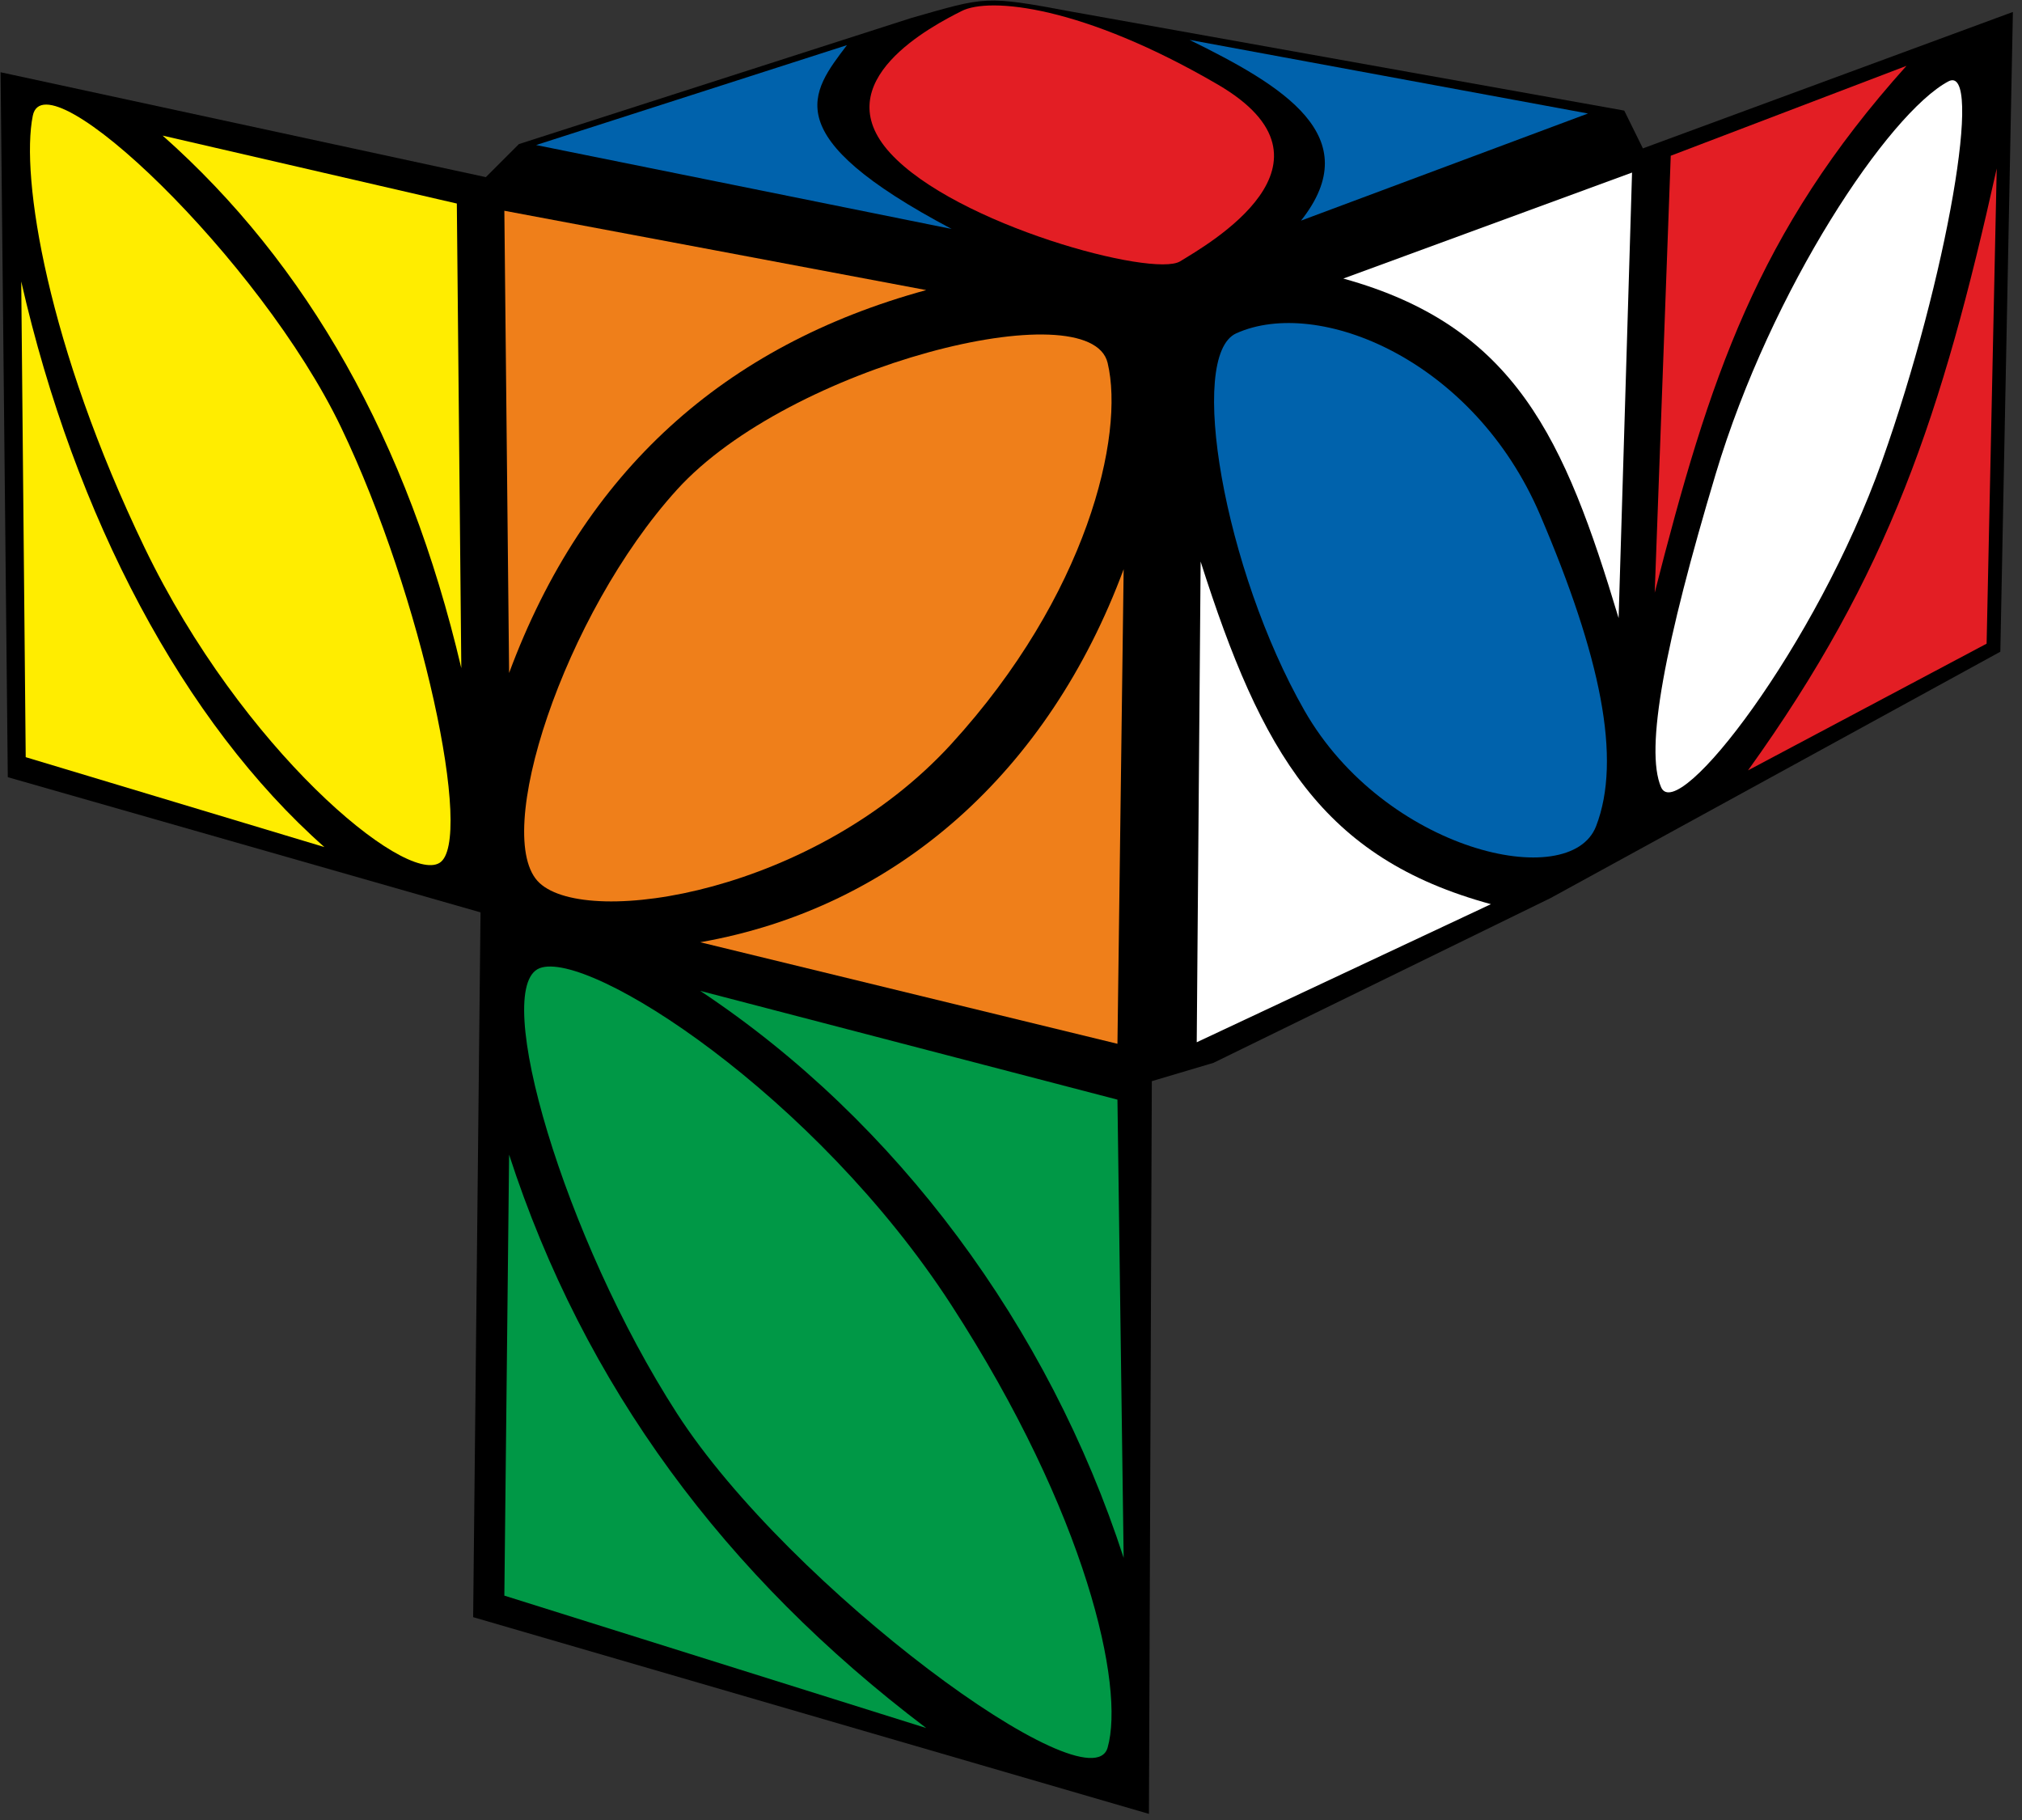 <?xml version="1.0" encoding="UTF-8"?>
<svg width="200px" height="180px" viewBox="0 0 200 180" version="1.1" xmlns="http://www.w3.org/2000/svg" xmlns:xlink="http://www.w3.org/1999/xlink">
    <rect x="0" y="0" width="200" height="180" fill="#333333" stroke="none"/>
    <title>ivy_2_4</title>
    <g id="ivy" stroke="none" stroke-width="1" fill="none" fill-rule="evenodd">
        <g id="ivy_2_4" fill-rule="nonzero">
            <path d="M51.329,14.249 L90.114,1.786 C97.571,-0.344 97.414,-0.453 106,1.154 L160.657,10.937 L162.5,14.675 L199.1,1.182 L197.857,64.456 L153.371,88.818 L120.029,105.115 L113.929,106.928 L113.643,179.395 L46.8,159.939 L47.529,90.234 L0.771,76.864 L0.057,7.145 L48.057,17.519 L51.329,14.249 Z" id="Path" fill="#000000"></path>
            <path d="M53.029,14.345 L94.129,22.644 C76.686,13.411 80.2,9.179 83.771,4.466 L53.029,14.345 L53.029,14.345 Z" id="Path" fill="#0062AC"></path>
            <path d="M120.443,8.354 C107.129,0.591 97.886,-0.33 95.1,1.099 C92.3,2.515 81.557,8.038 88.057,15.142 C94.543,22.232 114.071,27.481 116.729,25.846 C119.371,24.224 133.757,16.104 120.443,8.354 Z" id="Path" fill="#E31E24"></path>
            <path d="M157.071,11.226 L117.657,3.944 C126.886,8.478 135.286,13.479 128.686,21.82 L157.071,11.226 Z" id="Path" fill="#0062AC"></path>
            <path d="M2.543,74.885 L32.086,83.776 C18.143,71.437 7.4,51.115 2.1,27.838 L2.543,74.885 Z" id="Path" fill="#FFED00"></path>
            <path d="M33.743,42.279 C25.743,25.598 4.471,5.373 3.243,11.446 C2.014,17.505 4.686,34.214 14.314,54.192 C23.957,74.157 40,87.458 43.471,85.342 C46.943,83.24 41.743,58.96 33.743,42.279 Z" id="Path" fill="#FFED00"></path>
            <path d="M45.186,20.13 L16.086,13.411 C30.371,26.079 40.329,43.53 45.629,66.078 L45.186,20.13 Z" id="Path" fill="#FFED00"></path>
            <path d="M49.886,20.844 C63.8,23.455 77.714,26.066 91.614,28.69 C71.657,34.145 57.757,46.608 50.357,66.559 L49.886,20.844 Z" id="Path" fill="#EF7F1A"></path>
            <path d="M66.957,48.435 C78.129,36.11 107.843,28.731 109.557,35.89 C111.271,43.063 107.529,58.892 94.086,73.594 C80.629,88.296 58.214,91.814 53.371,87.334 C48.529,82.869 55.786,60.747 66.957,48.435 Z" id="Path" fill="#EF7F1A"></path>
            <path d="M110.529,103.232 L69.257,93.188 C88.743,89.766 103.743,76.246 111.143,56.295 L110.529,103.232 Z" id="Path" fill="#EF7F1A"></path>
            <path d="M118.371,103.081 L147.471,89.423 C130.771,84.875 124.786,74.46 118.757,55.539 L118.371,103.081 L118.371,103.081 Z" id="Path" fill="#FFFFFF"></path>
            <path d="M129.029,70.282 C136.986,84.188 155.3,88.351 157.871,81.715 C160.443,75.064 158.314,64.896 152.329,50.908 C145.771,35.574 130.4,29.308 122.286,32.963 C117.4,35.148 121.086,56.377 129.029,70.282 L129.029,70.282 Z" id="Path" fill="#0062AC"></path>
            <path d="M161.429,17.066 L132.871,27.55 C149.929,32.263 154.786,43.461 160.1,61.131 L161.429,17.066 L161.429,17.066 Z" id="Path" fill="#FFFFFF"></path>
            <path d="M165.257,15.403 L188.571,6.513 C173.757,23.015 169.071,37.456 163.671,58.617 L165.257,15.403 L165.257,15.403 Z" id="Path" fill="#E31E24"></path>
            <path d="M186.143,45.632 C179.671,63.838 165.929,81.632 164.3,77.853 C162.671,74.089 164.686,63.618 169.7,46.882 C175.2,28.511 186.843,11.171 192.714,8.052 C196.229,6.169 192.614,27.426 186.143,45.632 L186.143,45.632 Z" id="Path" fill="#FFFFFF"></path>
            <path d="M196.5,63.66 L172.9,76.191 C186.886,56.734 192.086,40.974 197.5,16.667 L196.5,63.66 Z" id="Path" fill="#E31E24"></path>
            <path d="M110.529,108.756 L69.257,97.997 C88.743,110.913 103.743,131.276 111.143,154.072 L110.529,108.756 Z" id="Path" fill="#009846"></path>
            <path d="M66.957,139.782 C78.129,157.108 107.843,178.873 109.557,172.841 C111.271,166.823 107.529,149.798 94.086,129.05 C80.629,108.302 58.214,93.861 53.371,95.757 C48.529,97.653 55.786,122.455 66.957,139.782 L66.957,139.782 Z" id="Path" fill="#009846"></path>
            <path d="M49.886,157.809 C63.8,162.179 77.714,166.534 91.614,170.904 C71.657,155.803 57.757,136.992 50.357,114.197 L49.886,157.809 L49.886,157.809 Z" id="Path" fill="#009846"></path>
        </g>
    </g>
</svg>